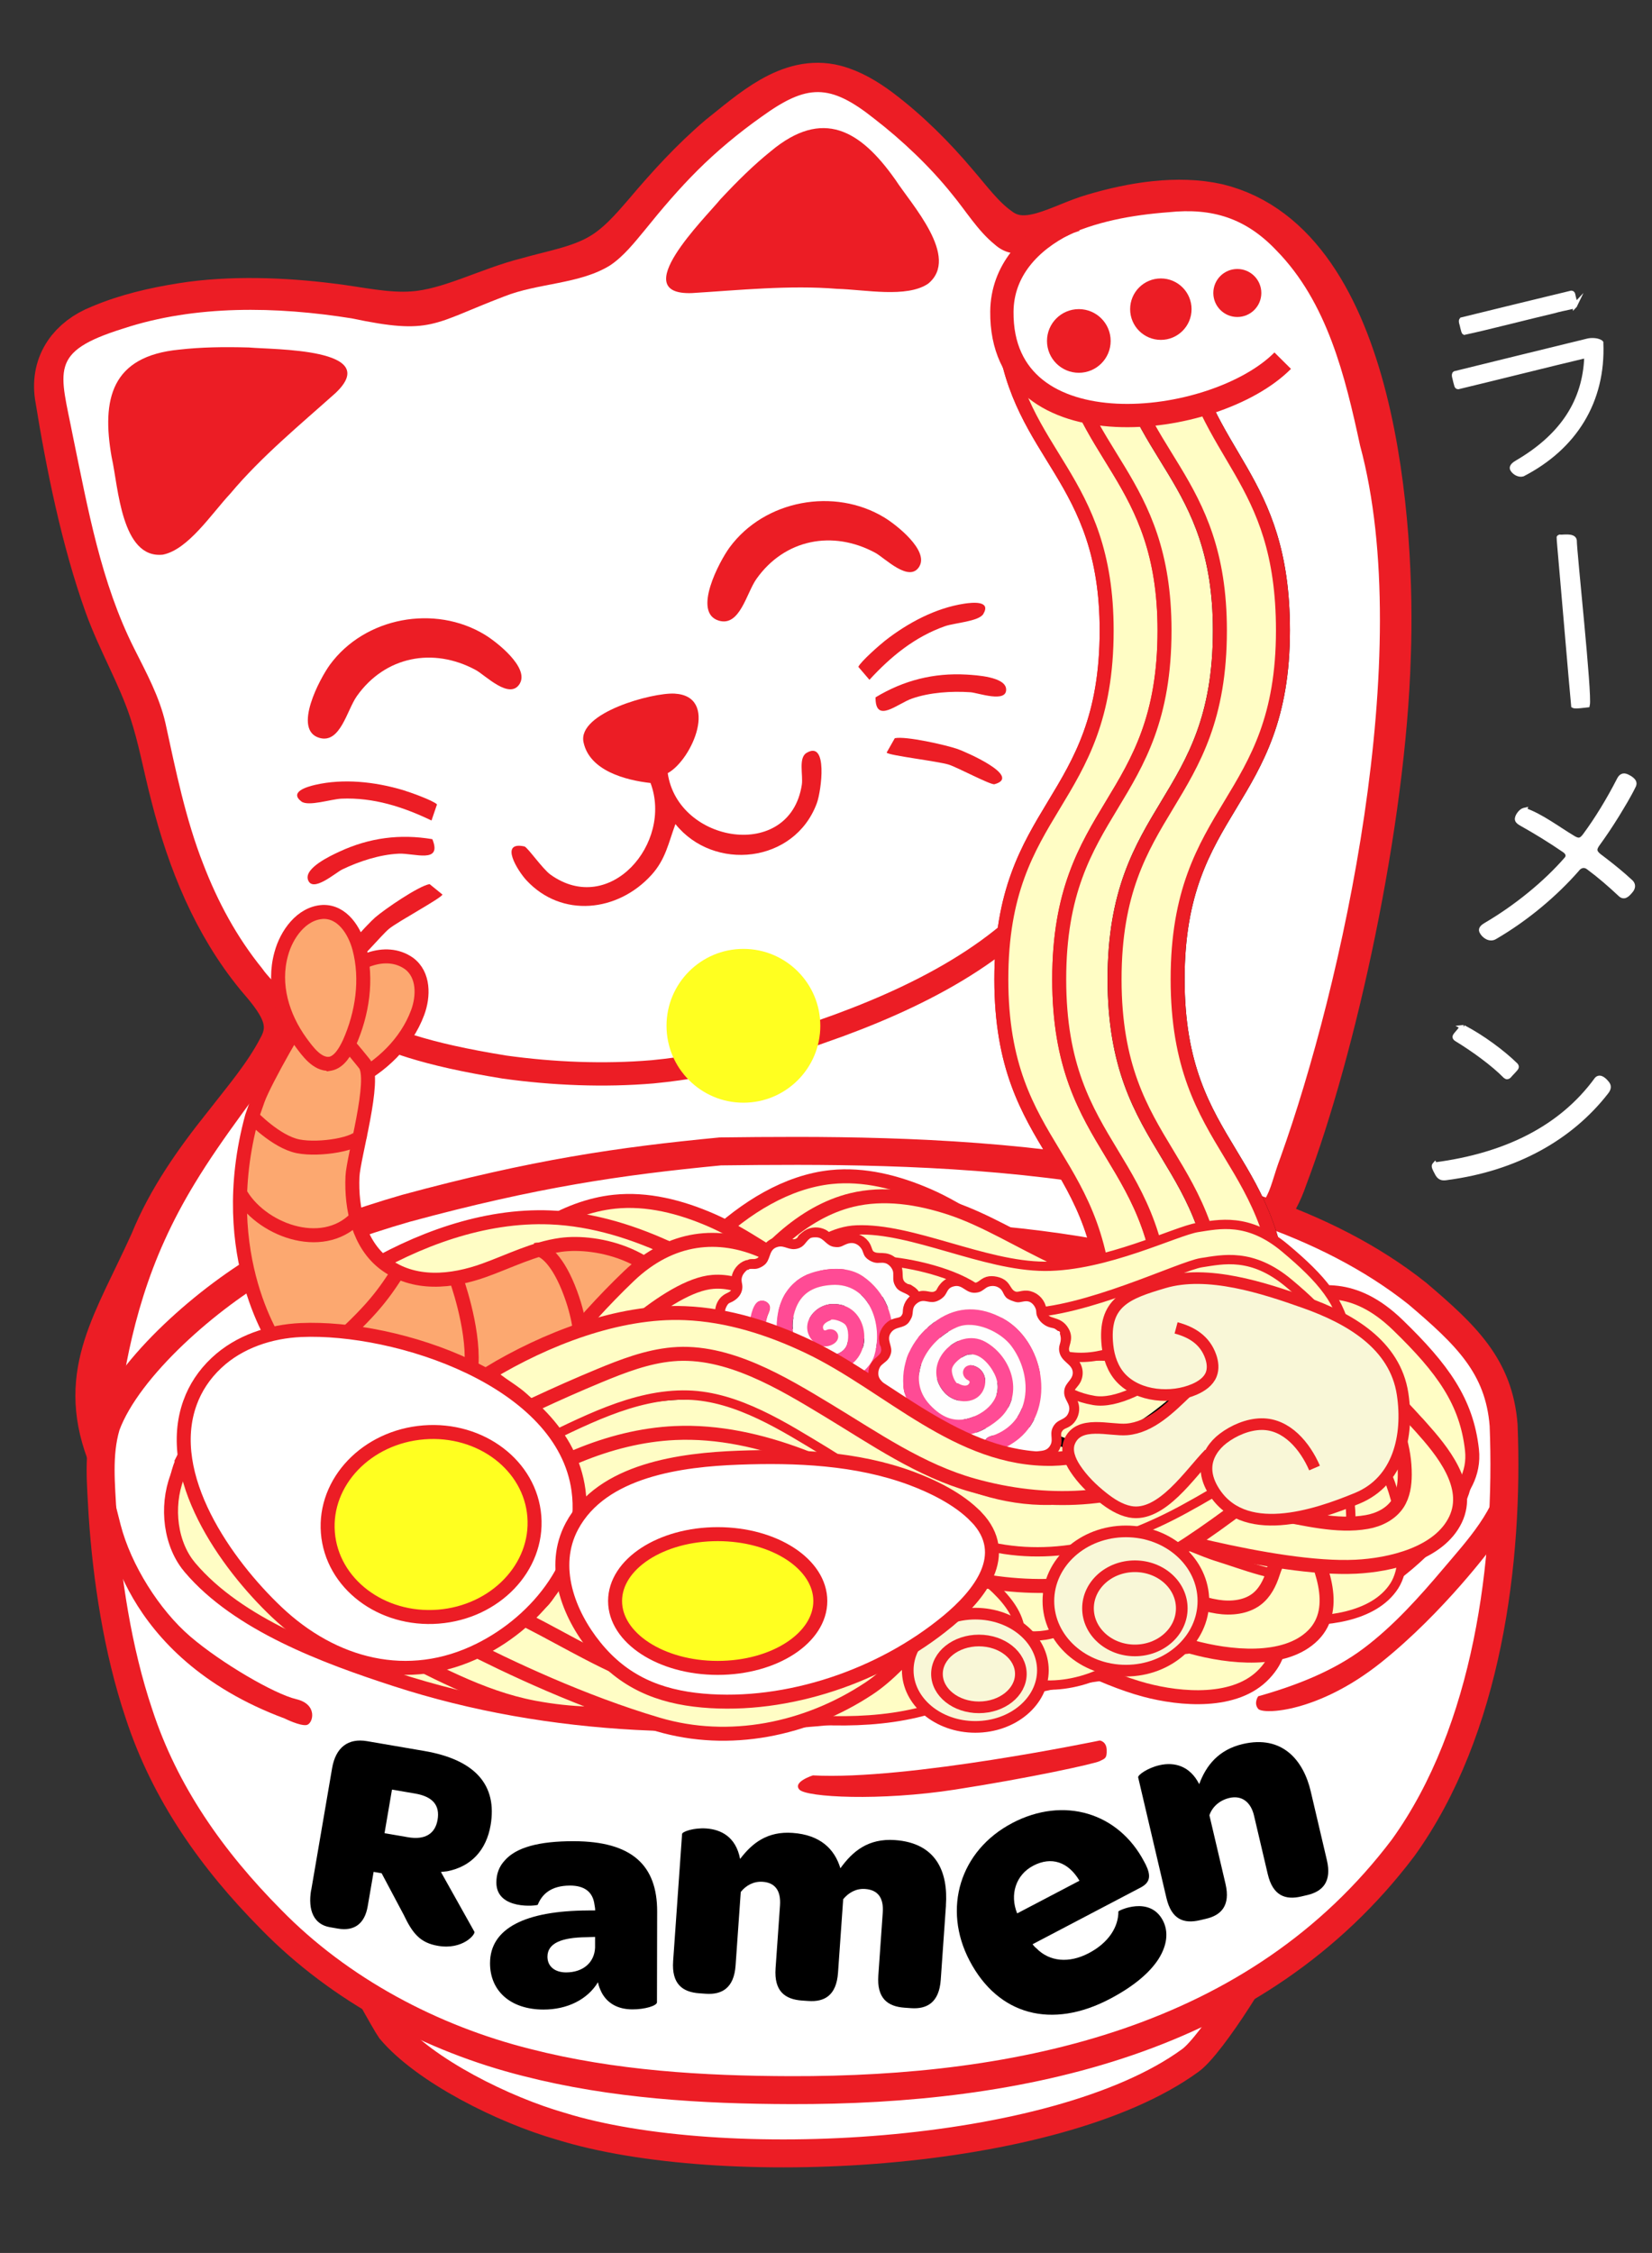 <?xml version="1.0" encoding="UTF-8"?>
<svg xmlns="http://www.w3.org/2000/svg" width="354.48" height="483.36" viewBox="0 0 354.48 483.36">
  <rect x="0" y="0" width="354.48" height="483.36" fill="#333333" stroke="none"/>
  <g id="kitty">
    <path id="body" d="M43.9,306.12c7.99-26.47-18.43,6.27-19.07,4.56-5.96-16.16,1.53-26.05,9.4-43.47,3.61-8.92,9.31-16.99,15.27-24.44,4.26-5.5,8.97-10.94,12.15-17.1,3.84-6.92-.6-12.26-5.05-17.44-8.91-10.86-14.28-24.03-17.8-37.9-1.62-6.16-2.7-12.46-4.71-18.49-2.58-7.79-6.8-14.91-9.59-22.63-4.91-13.7-8.16-29.64-10.56-44.53-.87-6.15,2.63-10.67,8.12-12.85,5.47-2.34,11.37-3.71,17.26-4.64,10.17-1.63,21.62-1.15,31.33.07,6.02.7,12.03,2.19,18.13,1.74,8.3-.6,16.54-5.25,24.89-7.32,5.38-1.55,11.16-2.46,16.02-5.3,4.05-2.34,7.17-5.94,10.2-9.46,4.82-5.7,9.91-11.3,15.68-16.2,6.75-5.34,14.44-12.58,23.17-10.33,3.14.82,6.1,2.6,8.74,4.55,6.01,4.5,11.45,9.92,16.29,15.66,2.95,3.4,5.73,7.26,9.4,9.89,6.98,5.36,14.93-.5,22.04-2.51,8.12-2.42,17.54-3.94,25.63-2.12,32.61,7.92,36.41,67.48,35.39,94.83-1.02,35.47-11.55,83.61-22.09,111.42-1.91,5.65-5.78,11.46-11.72,12.51-30.49,9.31-122.48,5.12-173.97,20.72-17.08,5.23-6.8,5.15-14.4,7.46-2.28.69-17.88,14.49-19.99,13.12l-10.17.23Z" fill="#ffe3af" stroke="#ec1d25" stroke-linecap="round" stroke-linejoin="round" stroke-width="13"/>
    <path id="body-2" data-name="body" d="M24.43,316c.19-3.69.39-5.25.58-7.76.75-9.54,3.07-26.21,10.3-42.1,1.93-4.28,4.08-8.29,6.47-12.23,3-4.96,6.51-9.98,9.98-14.74,3.66-5.05,7.15-9.68,10.19-14.77,1.02-1.76,2.15-3.85,1.95-5.89-.62-4.42-5.22-7.22-7.63-10.71-5.47-6.75-9.52-14.26-12.66-22.42-3.79-9.65-5.91-20.13-8.1-30.2-1.3-5.72-4.11-10.84-6.72-16.05-7.13-14.17-9.9-29.86-13.11-45.36-2.78-14.33-5.36-18.23,10.7-23.26,15.53-5.14,32.99-4.77,49.06-2.21,17.19,3.62,17.29,1.19,32.72-4.69,7.26-2.91,16.28-2.62,22.79-6.7,2.89-1.94,5.2-4.88,7.43-7.57,3.6-4.47,7.29-8.81,11.34-12.84,4.05-4.03,8.68-7.91,13.67-11.44,9.77-7.06,14.63-7.22,24.22.42,5.98,4.62,11.98,10.3,16.7,16.21,2.95,3.56,5.51,7.83,9.13,10.76,4.48,4.03,10,.95,14.45-1.43,7-3.48,15.06-4.9,22.88-5.49,9.42-.98,16.58,1.31,23.11,8.19,10.93,11.15,14.75,26.98,17.96,41.86,12.05,44.64-3.96,116.11-17.04,152.63-3.09,8.08-1.97,11.89-12.02,12.74-27.59,7.21-131.13,32.61-185.29,45.21-20.13,4.57-41.56,9.64-48.12,11.07-1.31.31-4.38,4.09-5.23,2.8l.32-4.03Z" fill="#fff"/>
    <g id="Layer_4" data-name="Layer 4">
      <path d="M74.06,218.89c9.96,4.52,16.73,7.19,34.16,10.04,10.5,1.46,21.38,1.9,31.83,1.02,14.92-1.45,26.46-5.06,39.98-9.96,19.98-7.36,39.69-18.02,49.49-34.74" fill="none" stroke="#ec1d25" stroke-miterlimit="10" stroke-width="5"/>
      <path d="M191.99,38.37c-7.36-10.37-15.41-15.27-26.61-5.91-3.68,2.97-7.03,6.26-10.82,10.32-3.36,4.11-20.15,20.58-6.11,20.1,10.07-.62,20.94-1.75,31.19-.91,5.94.16,14.93,2.01,19.52-1.11,6.92-5.67-3.64-17.03-7.05-22.33l-.12-.16Z" fill="#ec1d25"/>
      <path d="M23.96,98.1c-2.21-12.52-.04-21.69,14.49-23.09,4.7-.53,9.39-.61,14.95-.46,5.29.49,28.8.12,18.6,9.77-7.52,6.73-15.96,13.67-22.56,21.56-4.06,4.34-9.05,12.04-14.5,13.12-8.9.94-9.56-14.55-10.94-20.71l-.03-.2Z" fill="#ec1d25"/>
      <path d="M143.28,165.88c2.16,15.05,26.22,19.04,28.77,2.49.31-2.04-.77-5.75,1-6.83,4.65-2.84,3.19,8.15,2.23,10.76-4.76,12.94-22.11,14.77-30.35,4.5-1.51,4.07-2.08,7.52-5.12,10.89-7.24,8-19.28,9.32-26.85,1.17-1.83-1.97-5.94-8.46-.43-7.26.65.14,3.9,4.85,5.61,6.06,12.69,9.06,26.28-6.77,21.45-19.67-5.34-.6-13.09-2.62-14.38-8.75-1.33-6.32,14.81-10.69,19.53-10.43,9.61.54,3.86,14.12-1.46,17.07Z" fill="#ec1d25"/>
    </g>
    <circle cx="159.52" cy="220.08" r="16.5" fill="#ffff20"/>
    <path d="M111.57,146.61c-2.12,3.72-7.43-1.75-9.48-2.86-9.13-4.95-19.47-2.95-25.52,5.6-2.14,3.02-3.55,10.29-8.06,8.95-5.77-1.72.14-12.75,2.28-15.68,7.49-10.22,22.51-12.98,33.25-6.44,2.58,1.57,9.47,6.99,7.52,10.43Z" fill="#ec1d25"/>
    <path d="M197.31,121.47c-2.12,3.72-7.43-1.75-9.48-2.86-9.13-4.95-19.47-2.95-25.52,5.6-2.14,3.02-3.55,10.29-8.06,8.95-5.77-1.72.14-12.75,2.28-15.68,7.49-10.22,22.51-12.98,33.25-6.44,2.58,1.57,9.47,6.99,7.52,10.43Z" fill="#ec1d25"/>
    <path d="M93.78,172.58c-.84-.85-5.92-2.66-7.36-3.09-5.96-1.76-12.68-2.52-18.79-1.1-1.71.39-5.63,1.5-2.96,3.56,1.48,1.14,6.41-.51,8.6-.6,6.88-.3,13.26,1.76,19.33,4.69" fill="#fff"/>
    <path d="M92.77,180.03c-6.96-1.17-13.55-.3-19.95,2.68-1.93.9-7.56,3.53-6.74,6.02.96,2.92,5.92-1.51,7.35-2.2,3.64-1.75,8.1-3.21,12.16-3.39,3.3-.15,9.36,2.22,7.18-3.12" fill="#fff"/>
    <path d="M92.18,189.69c-2.35.39-9.64,5.39-11.67,7.15-1.25,1.08-10.8,10.63-4.57,9.95.82-.09,6.01-6.25,7.54-7.51,1.92-1.59,11.26-6.6,11.46-7.35" fill="#fff"/>
    <g>
      <path d="M92.59,176.04c-6.08-2.93-12.45-4.98-19.33-4.69-2.18.09-7.12,1.74-8.6.6-2.66-2.06,1.26-3.16,2.96-3.56,6.11-1.41,12.83-.66,18.79,1.1,1.44.43,6.52,2.23,7.36,3.09" fill="#ec1d25"/>
      <path d="M92.77,180.03c2.18,5.35-3.88,2.98-7.18,3.12-4.05.18-8.52,1.63-12.16,3.39-1.43.69-6.39,5.11-7.35,2.2-.82-2.5,4.81-5.13,6.74-6.02,6.4-2.98,12.99-3.85,19.95-2.68" fill="#ec1d25"/>
      <path d="M94.94,191.92c-.2.76-9.54,5.77-11.46,7.35-1.53,1.26-6.72,7.42-7.54,7.51-6.23.68,3.32-8.87,4.57-9.95,2.03-1.76,9.32-6.76,11.67-7.15" fill="#ec1d25"/>
    </g>
    <g>
      <path d="M186.56,145.85c4.56-4.97,9.73-9.23,16.23-11.51,2.06-.72,7.26-1.01,8.21-2.62,1.71-2.9-2.34-2.47-4.07-2.21-6.2.94-12.16,4.14-17.05,7.97-1.18.93-5.23,4.49-5.7,5.59" fill="#ec1d25"/>
      <path d="M187.87,149.62c-.05,5.77,4.7,1.33,7.83.25,3.83-1.33,8.52-1.63,12.55-1.35,1.59.11,7.83,2.39,7.64-.68-.16-2.63-6.36-2.98-8.49-3.11-7.05-.4-13.49,1.23-19.53,4.88" fill="#ec1d25"/>
      <path d="M190.25,161.47c.46.63,11,1.83,13.37,2.59,1.89.61,8.99,4.41,9.78,4.19,6.04-1.67-6.36-7.01-7.92-7.55-2.54-.88-11.16-2.83-13.48-2.32" fill="#ec1d25"/>
    </g>
  </g>
  <g id="Ramen_bowl" data-name="Ramen bowl">
    <g>
      <path d="M75.88,419.42c-.87,1.15,7.17,15.05,7.89,16.04,7.4,8.82,24.38,17.23,36.55,20.71,34.4,10.7,105.97,7.04,135.01-14.05,4.63-3.19,16.9-23.01,16.77-25.19.21-3.42-13.39,11.08-16.06,10.9-34.58.6-137.41,2.42-165.16,2.94-3.04.19-13.13-12.63-15-11.35h0Z" fill="#fff" stroke="#ec1d25" stroke-miterlimit="10" stroke-width="6"/>
      <path d="M22.76,305.95c-1.8,6.11-1.07,12.64-.74,19.06.88,13.43,3.2,29.04,7.79,42.65,5.56,17.09,15.77,31.46,28.36,44.16,14.76,15.12,34.5,25.57,54.91,30.69,18.42,4.72,37.66,5.87,56.61,5.92,49.22.13,99.98-10.43,131.38-51.98,18.18-25.25,22.73-61.61,21.57-90.69-.99-12.66-8.09-19.36-18.5-28.22-39.26-31.24-108.46-31.01-149.59-30.51-21.6,2.08-39.81,4.72-67.42,12.2-10.26,2.96-20.1,6.47-29.33,11.67-12.81,7.16-30.38,22.36-35.01,34.95l-.03.1Z" fill="#fff" stroke="#ec1d25" stroke-miterlimit="10" stroke-width="6"/>
      <g>
        <path d="M22.84,327.13s2.49,28.27,38.25,41.57c0,0,3.33,1.66,4.71,1.39s2.49-4.43-2.22-5.54-16.07-7.73-22.73-13.43-12.75-15.4-14.97-23.99-3.17-13.77-3.98-13.03.93,13.03.93,13.03Z" fill="#ec1d25"/>
        <path d="M235.96,373.42s-41.29,8.59-61.53,7.48c0,0-4.41,1.39-2.9,3.05s17.31,2.49,33.38,0,29.93-5.54,31.04-6.1,1.59-.55,1.52-2.43-1.52-2.01-1.52-2.01Z" fill="#ec1d25"/>
        <path d="M269.98,363.93s-1.04,1.46,0,2.7,12.89.83,26.4-9.98,23.9-24.94,23.9-24.94c0,0,1.85-16,1.85-16.01-.93,8.03-7.38,14.86-12.38,20.78-5.13,6.07-10.67,12.29-17.14,17.16s-14.54,8.01-22.63,10.29Z" fill="#ec1d25"/>
      </g>
      <path d="M41.07,312.81c.66-1.33,1.49-2.68,2.52-4.07,18.83-25.48,61.82-34.54,93.66-39.72,42.55-6.93,88.71-5.76,129.43,7.77,27.77,9.23,66.63,30.19,34.54,57.46-17.12,14.55-40.54,19.79-63.35,23.13-27.62,4.04-55.9,7.02-83.93,6.73-28.08-.3-55.47-4.83-81.27-14.68-17.1-6.53-40.49-18.67-31.59-36.61Z" fill="none" stroke="#ec1d25" stroke-miterlimit="10" stroke-width="6"/>
      <g>
        <g>
          <path d="M237.46,284.95c0,37.18-22.31,37.43-22.59,74.14h13.42c-3.18-35.57,22.7-37.32,22.7-74.16,0-37.42-22.6-37.42-22.6-74.84,0-37.42,22.6-37.42,22.6-74.84,0-33.39-16.91-36.76-21.51-63.67h-14.15c3.36,26.46,22.13,30.54,22.13,63.68,0,37.42-22.6,37.42-22.6,74.84s22.6,37.42,22.6,74.84Z" fill="#fffdc5" stroke="#ec1d25" stroke-miterlimit="10" stroke-width="3"/>
          <path d="M237.46,284.95c0,37.18-22.31,37.43-22.59,74.14h13.42c-3.18-35.57,22.7-37.32,22.7-74.16,0-37.42-22.6-37.42-22.6-74.84,0-37.42,22.6-37.42,22.6-74.84,0-33.39-16.91-36.76-21.51-63.67h-14.15c3.36,26.46,22.13,30.54,22.13,63.68,0,37.42-22.6,37.42-22.6,74.84s22.6,37.42,22.6,74.84Z" fill="#fffdc5" stroke="#ec1d25" stroke-miterlimit="10" stroke-width="3"/>
        </g>
        <g>
          <path d="M249.88,284.95c0,37.18-22.31,37.43-22.59,74.14h13.42c-3.18-35.57,22.7-37.32,22.7-74.16,0-37.42-22.6-37.42-22.6-74.84,0-37.42,22.6-37.42,22.6-74.84,0-33.39-16.91-36.76-21.51-63.67h-14.15c3.36,26.46,22.13,30.54,22.13,63.68,0,37.42-22.6,37.42-22.6,74.84s22.6,37.42,22.6,74.84Z" fill="#fffdc5" stroke="#ec1d25" stroke-miterlimit="10" stroke-width="3"/>
          <path d="M249.88,284.95c0,37.18-22.31,37.43-22.59,74.14h13.42c-3.18-35.57,22.7-37.32,22.7-74.16,0-37.42-22.6-37.42-22.6-74.84,0-37.42,22.6-37.42,22.6-74.84,0-33.39-16.91-36.76-21.51-63.67h-14.15c3.36,26.46,22.13,30.54,22.13,63.68,0,37.42-22.6,37.42-22.6,74.84s22.6,37.42,22.6,74.84Z" fill="#fffdc5" stroke="#ec1d25" stroke-miterlimit="10" stroke-width="3"/>
        </g>
        <g>
          <path d="M261.76,284.95c0,37.18-22.31,37.43-22.59,74.14h13.42c-3.18-35.57,22.7-37.32,22.7-74.16,0-37.42-22.6-37.42-22.6-74.84,0-37.42,22.6-37.42,22.6-74.84,0-33.39-16.91-36.76-21.51-63.67h-14.15c3.36,26.46,22.13,30.54,22.13,63.68,0,37.42-22.6,37.42-22.6,74.84s22.6,37.42,22.6,74.84Z" fill="#fffdc5"/>
          <path d="M261.76,284.95c0,37.18-22.31,37.43-22.59,74.14h13.42c-3.18-35.57,22.7-37.32,22.7-74.16,0-37.42-22.6-37.42-22.6-74.84,0-37.42,22.6-37.42,22.6-74.84,0-33.39-16.91-36.76-21.51-63.67h-14.15c3.36,26.46,22.13,30.54,22.13,63.68,0,37.42-22.6,37.42-22.6,74.84s22.6,37.42,22.6,74.84Z" fill="none" stroke="#000" stroke-miterlimit="10" stroke-width="3"/>
        </g>
        <g>
          <path d="M261.76,284.95c0,37.18-22.31,37.43-22.59,74.14h13.42c-3.18-35.57,22.7-37.32,22.7-74.16,0-37.42-22.6-37.42-22.6-74.84,0-37.42,22.6-37.42,22.6-74.84,0-33.39-16.91-36.76-21.51-63.67h-14.15c3.36,26.46,22.13,30.54,22.13,63.68,0,37.42-22.6,37.42-22.6,74.84s22.6,37.42,22.6,74.84Z" fill="#fffdc5"/>
          <path d="M261.76,284.95c0,37.18-22.31,37.43-22.59,74.14h13.42c-3.18-35.57,22.7-37.32,22.7-74.16,0-37.42-22.6-37.42-22.6-74.84,0-37.42,22.6-37.42,22.6-74.84,0-33.39-16.91-36.76-21.51-63.67h-14.15c3.36,26.46,22.13,30.54,22.13,63.68,0,37.42-22.6,37.42-22.6,74.84s22.6,37.42,22.6,74.84Z" fill="none" stroke="#ec1d25" stroke-miterlimit="10" stroke-width="3"/>
        </g>
      </g>
      <path d="M228.5,48.03c-7.46,3.73-13.43,9.98-13.52,18.8-.31,30.61,45.66,25.26,60.26,10.55" fill="#fff" stroke="#ec1d25" stroke-miterlimit="10" stroke-width="5"/>
      <path d="M40.18,335.57c-4.05-5.44-4.5-13.75-1.7-19.82,4.26-9.23,14.96-16.56,22.86-22.43,10.16-7.55,22.28-11.91,34.41-15.23,27.09-7.4,55.44-9.59,83.42-7.56,14.16,1.03,28.23,3.12,42.1,6.14,12.77,2.78,26.38,5.63,38.04,11.58,12.45,6.35,27.14,19.42,22.83,35.05-2.63,9.54-12.59,17.54-20.38,23.08-16.8,11.93-36.77,14.95-56.63,18.47-22.6,4-45.64,6.04-68.59,4.8-17.54-.95-35.02-3.91-51.73-9.35-14.88-4.84-33.67-11.74-44.05-24-.2-.23-.39-.48-.57-.72Z" fill="#fffdc5" stroke="#ec1d25" stroke-miterlimit="10" stroke-width="3"/>
      <path d="M152.23,272.59c-1.7-1.82-1.6-4.66.2-6.38,7.55-7.18,16.46-12.69,25.92-13.68,6.99-.73,14.12,1.05,20.89,4.01,13.95,6.11,27.07,20.37,42.2,17.57,11.56-2.14,17.17-3.99,20.45-8.07,1.23-1.53,3.75-1.15,4.94-.51,2.43,1.32,7.97.29,6.2,2.42-4.49,5.39-4.88-.12-9.77,4.61-9.6,9.27-21.8,11.64-33.86,9.23-8.94-1.79-17.15-7.42-25.4-12.22s-17.8-10.42-26.52-7.96c-4.05,1.14-7.72,3.76-11.27,6.47-3.18,2.42-6.32,4.94-9.41,7.54-.31.26-.65.53-1.02.47-.31-.05-.57-.33-.82-.59l-2.72-2.91Z" fill="#fffdc5" stroke="#ec1d25" stroke-miterlimit="10" stroke-width="3"/>
      <path d="M102.75,274.7c8.17-8.71,18.27-15.75,29.1-16.88,6.99-.73,14.12,1.05,20.89,4.01,13.95,6.11,27.07,20.37,42.2,17.57,11.56-2.14,18.23-6.68,21.5-10.75,3.28-4.08,6.75,2.6,6.75,2.6-5.22,6.45-.66,1.02-6.44,6.6-9.6,9.27-21.8,11.64-33.86,9.23-8.94-1.79-17.15-7.42-25.4-12.22-8.05-4.68-17.8-10.42-26.52-7.96-4.05,1.14-7.72,3.76-11.27,6.47-3.18,2.42-6.32,4.94-9.41,7.54-.31.26-.65.53-1.02.47-.31-.05-.57-.33-.82-.59-1.9-2.03-3.8-4.06-5.7-6.08Z" fill="#fffdc5" stroke="#ec1d25" stroke-miterlimit="10" stroke-width="3"/>
      <path d="M156.44,279.36c6.8-10.46,15.77-19.35,26.35-21.91,6.83-1.65,14.18-.59,21.35,1.8,14.78,4.93,29.96,18.8,44.57,13.91,11.16-3.74,8.47-2.98,11.11-7.81.99-1.81,5.75-.36,7.03.19,2.71,1.17,6.3-.07,4.85,2.5-3.66,6.44,2.61-5.01-1.55.75-8.14,11.25-19.89,15.32-32.23,14.18-9.15-.85-18.15-5.96-27.07-10.15s-19.25-9.13-27.54-5.39c-3.85,1.74-7.1,5.03-10.22,8.41-2.79,3.02-5.53,6.14-8.21,9.35-.27.32-.56.66-.94.63-.31-.02-.62-.28-.9-.54-2.19-1.97-4.39-3.94-6.58-5.91Z" fill="#fffdc5" stroke="#ec1d25" stroke-miterlimit="10" stroke-width="3"/>
      <path d="M77.27,273.31c12.12-7.32,26.48-12.7,40.81-12.12,9.26.37,18.27,3.26,26.63,7.25,17.23,8.24,32.01,24.4,52.25,24.01,15.46-.3,39.31-14.13,44.26-17.64,4.95-3.52,9.03,4.08,9.03,4.08-7.89,5.56-16.06,10.84-24.54,15.45-14.08,7.66-30.4,8.09-45.76,3.8-11.38-3.18-21.18-10.04-31.17-16.08s-21.54-13.1-33.34-12.04c-5.49.49-10.71,2.51-15.8,4.62-4.56,1.89-9.07,3.89-13.54,5.98-.45.21-.94.42-1.41.3-.39-.1-.7-.41-.97-.71-2.15-2.3-4.29-4.61-6.44-6.91Z" fill="#fffdc5" stroke="#ec1d25" stroke-miterlimit="10" stroke-width="3"/>
      <path d="M160.85,304.73c.92.05,4.95-7.37,5.67-8.43,1.84-2.74,3.56-5.52,5.77-7.88,4.14-4.42,9.44-8.26,15.15-8.59,14.58-.85,33.39,10.71,49.38,10.62,15.99-.09,34.65-11.18,40.23-12.22,5.58-1.03,13.27-3.29,22.9,6.05,9.63,9.34,14.75,16.41,15.9,26.78,1.15,10.37-10.82,15.99-10.82,15.99l-1.02-2.32s3.96-4.5.04-11.49c-3.92-6.99-8.63-16.05-18.44-17.29-6.89-.87-12.71.46-19.12,3.49-8.61,4.06-16.07,9.58-25.65,7.52-5.25-1.13-10.15-3.69-15.09-6-17.56-8.23-42.25-13.29-55.59,7.66-3.11-1.3-6.22-2.6-9.33-3.9Z" fill="#fffdc5" stroke="#ec1d25" stroke-miterlimit="10" stroke-width="3"/>
      <path d="M298.67,301.83c.16.18.32.35.47.53,4.38,4.9,10.78,12.53,7.35,19.74-3.51,7.39-14.12,9.77-21.38,10.13-17.63.88-48.92-8.68-48.92-8.68l-8.44-1.69,14.41-7.97s21.35,6.17,25.57,6.89c6.31,1.08,13.28,2.99,19.71,1.86,2.61-.45,5.19-1.73,6.64-3.94,1.18-1.81,1.5-4.06,1.51-6.22.05-11.32-7.32-21.27-15.28-29.32,6.2,6.1,12.53,12.2,18.35,18.67Z" fill="#fffdc5" stroke="#000" stroke-miterlimit="10" stroke-width="2"/>
      <g>
        <path d="M69.66,232.5c-2.14-1.57-2.08-5.03-2.04-7.55.15-5.3,1.49-10.31,4.69-14.16,3.44-4.39,10.39-7.63,15.43-4.1,3.26,2.4,3.18,7.06,1.87,10.57-2.43,6.54-7.88,11.66-13.94,14.65-1.78.84-4.16,1.71-5.89.66l-.11-.07Z" fill="#fca870" stroke="#ec1d25" stroke-miterlimit="10" stroke-width="3"/>
        <path d="M59.9,289.21s-14.06-19.4-5.83-49.65c0,0,.53-1.55,1.29-3.67,1.48-4.09,9.54-18.14,10.73-19.2,1.77-1.57,11.81,11.16,12.17,11.61,2.52,3.2-2.44,19.91-2.63,24.13-.3,6.89,1.37,14.49,6.86,18.67,6.29,4.79,14.44,3.95,21.48,1.41,5.41-1.95,10.64-4.64,16.34-5.43,7.87-1.09,22.28,2.14,26.65,14.64-11.51,6.91-27.75,8.15-39.99,13.8l-47.08-6.32Z" fill="#fca870" stroke="#ec1d25" stroke-miterlimit="10" stroke-width="3"/>
        <path d="M54.07,239.56s5.15,5.42,9.87,6.37,13.15-.58,13.33-2.44" fill="none" stroke="#ec1d25" stroke-miterlimit="10" stroke-width="3"/>
        <path d="M51.39,255.73c4.29,7.97,17.62,13.17,24.98,5.6" fill="none" stroke="#ec1d25" stroke-miterlimit="10" stroke-width="3"/>
        <path d="M114.99,268.14c1.24-.37,4.26,1.47,6.95,8.11,2.69,6.64,2.63,11.15,2.63,11.15" fill="none" stroke="#ec1d25" stroke-miterlimit="10" stroke-width="3"/>
        <path d="M97.82,274.18s3.82,10.38,3.36,18.59" fill="none" stroke="#ec1d25" stroke-miterlimit="10" stroke-width="3"/>
        <path d="M85.25,273.11c-3.41,5.22-5.87,8.75-17.33,18.69" fill="none" stroke="#ec1d25" stroke-miterlimit="10" stroke-width="3"/>
        <path d="M70.67,228.24c-2.63.17-4.65-2.65-6.11-4.63-4-5.53-6.04-12.34-4.22-18.94,1.12-4.19,4.34-8.77,8.95-9.02,4.21-.13,6.82,4.08,7.8,7.76,1.79,6.74.65,14.1-2.14,20.36-.87,1.83-2.12,4.1-4.15,4.46l-.12.02Z" fill="#fca870" stroke="#ec1d25" stroke-miterlimit="10" stroke-width="3"/>
      </g>
      <path d="M269.43,340.26c.11.24,1.1-.24,1.21,0,2.89,6.6,6.66,12.43.66,18.84-6.15,6.57-17.98,5.51-25.65,3.46-18.63-4.98-47.91-25.47-47.91-25.47l-8.2-4.6,17.67-3.53s20.1,13.61,24.25,15.77c6.2,3.24,12.79,7.57,19.86,8.55,2.86.4,5.98-.07,8.23-1.91,1.84-1.5,2.93-3.75,3.67-6.01,3.88-11.84,7.04,1.75,1.49-9.34,4.38,8.47.85-4.49,4.72,4.23Z" fill="#fffdc5" stroke="#ec1d25" stroke-miterlimit="10" stroke-width="3"/>
      <path d="M294.04,319.15c.13.2,1.42-6.87,1.56-6.68,3.7,5.43,7.9,21.09,3.57,27.79-4.44,6.87-15.27,7.84-22.52,7.26-17.6-1.42-47.37-14.98-47.37-14.98l-8.14-2.78,15.32-6.03s20.36,8.9,24.46,10.16c6.12,1.89,12.77,4.69,19.3,4.42,2.64-.11,3.18-4.08,4.9-6.09,1.41-1.64,4.2-.78,4.5-2.92,1.52-11.21-4.49-22.04-11.33-31.06,5.35,6.86,10.83,13.73,15.76,20.9Z" fill="#fffdc5" stroke="#ec1d25" stroke-miterlimit="10" stroke-width="2"/>
      <path d="M279.13,334.2c.11.23.84-5.65.95-5.42,3.14,6.37,7.59,16.14,1.68,22.06-6.06,6.07-18.14,4.7-26.01,2.52-19.11-5.3-49.54-25.69-49.54-25.69l-8.48-4.62,17.89-2.83s20.88,13.56,25.16,15.75c6.41,3.27,13.25,7.59,20.48,8.74,2.93.46,6.08.11,8.32-1.57,1.83-1.37,2.87-3.48,3.56-5.61,3.6-11.16,8.83.06,2.85-10.67,4.71,8.2-1.05-1.08,3.15,7.34Z" fill="#fffdc5" stroke="#ec1d25" stroke-miterlimit="10" stroke-width="3"/>
      <path d="M125.8,330.16c.12.22.23.45.35.67,3.2,6.22,7.74,15.75,1.92,21.42-5.97,5.82-18,4.35-25.87,2.15-19.09-5.36-49.62-25.49-49.62-25.49l-6.54-4.86,15.82-2.26s20.94,13.4,25.23,15.57c6.42,3.25,13.28,7.52,20.49,8.71,2.92.48,6.06.18,8.27-1.43,1.81-1.31,2.82-3.34,3.48-5.41,3.45-10.78-1.43-22.88-7.51-33.35,4.78,8.01,9.71,16.05,13.98,24.28Z" fill="#fffdc5" stroke="#ec1d25" stroke-miterlimit="10" stroke-width="2"/>
      <path d="M206.3,335.12c.21.14.41.29.62.44,5.71,4.04,14.14,10.4,11.59,18.12-2.61,7.91-14.01,11.97-21.96,13.84-25.78,6.04-60.77-6.19-60.77-6.19l2.11-6.13,7.83,1.99s24.76,2.23,29.57,2.18c7.19-.08,11.57-7.93,18.52-10.19,2.81-.92,5.2-5.26,6.42-7.7,1-2,4.89,6.83,4.52,4.69-1.91-11.16-11.82-19.64-22.05-26.13,7.94,4.9,16.02,9.77,23.6,15.09Z" fill="#fffdc5" stroke="#ec1d25" stroke-miterlimit="10" stroke-width="2"/>
      <path d="M304.51,305.73c.16.18.32.35.47.53,4.38,4.9,10.78,12.53,7.35,19.74-3.51,7.39-14.12,9.77-21.38,10.13-17.63.88-48.92-8.68-48.92-8.68l-8.44-1.69,14.41-7.97s21.35,6.17,25.57,6.89c6.31,1.08,13.28,2.99,19.71,1.86,2.61-.45,5.19-1.73,6.64-3.94,1.18-1.81,1.5-4.06,1.51-6.22.05-11.32-7.32-21.27-15.28-29.32,6.2,6.1,12.53,12.2,18.35,18.67Z" fill="#fffdc5" stroke="#ec1d25" stroke-miterlimit="10" stroke-width="3"/>
      <path d="M162.26,284.56c1.92-1.73,2.97-7.24,4.53-9.24,1.49-1.92,2.87-3.86,4.66-5.5,3.36-3.08,7.66-5.75,12.32-5.94,11.91-.5,27.35,7.75,40.42,7.8,13.07.04,28.24-7.64,32.79-8.33s10.82-2.23,18.75,4.41c7.93,6.64,12.16,11.64,13.16,18.94,1,7.3-.69,11.95-.69,11.95l-8.89-2.41s3.2-3.14-.04-8.08c-3.25-4.94-7.15-11.34-15.18-12.28-5.63-.66-10.38.24-15.6,2.33-7.01,2.8-13.07,6.63-20.91,5.12-4.3-.83-8.32-2.66-12.37-4.32-14.4-5.91-34.61-9.63-45.37,5.02-2.52-.92-5.09,1.47-7.6.55Z" fill="#fffdc5" stroke="#ec1d25" stroke-miterlimit="10" stroke-width="2"/>
      <path d="M163.03,288.76c.75.04,4-5.15,4.58-5.89,1.49-1.92,2.87-3.86,4.66-5.5,3.36-3.08,7.66-5.75,12.32-5.94,11.91-.5,21.95,10.22,35.02,10.26,13.07.04,33.64-10.1,38.19-10.79s10.82-2.23,18.75,4.41c7.93,6.64,12.16,11.64,13.16,18.94,1,7.3-.69,11.95-.69,11.95l-8.89-2.41s3.2-3.14-.04-8.08-7.15-11.34-15.18-12.28c-5.63-.66-10.38.24-15.6,2.33-7.01,2.8-13.07,6.63-20.91,5.12-4.3-.83-8.32-2.66-12.37-4.32-14.4-5.91-34.61-9.63-45.37,5.02-2.55-.93-5.1-1.87-7.65-2.8Z" fill="#fffdc5" stroke="#ec1d25" stroke-miterlimit="10" stroke-width="2"/>
      <path d="M237.24,332.11c.15.2.31.4.46.6,4.25,5.55,10.4,14.14,5.67,20.75s-17.74,10.24-25.08,6.67c-24.49-11.9-53.95-18.77-53.33-16.35l-9.17-3.01,17.05-5.63s22.97,9.5,27.58,10.88c6.89,2.06,14.39,5.06,21.7,4.97,2.96-.04,5.99-.89,7.89-2.86,1.55-1.61,2.19-3.79,2.47-5.93,1.5-11.22-5.44-22.27-13.27-31.51,6.12,7.04,12.38,14.09,18.04,21.43Z" fill="#fffdc5" stroke="#ec1d25" stroke-miterlimit="10" stroke-width="2"/>
      <path d="M224.96,300.85c-7.79,8.2-16.94,14.36-25.92,14.11-5.8-.16-11.38-3.03-16.52-7.12-10.59-8.43-19.45-25.44-32.16-24.5-9.71.72-25.03,16.23-28.23,20.15-3.2,3.91-5.56-4.16-5.56-4.16,5.09-6.19,10.36-12.09,15.8-17.27,9.03-8.61,19.29-9.5,28.81-5.28,7.06,3.13,13.03,10.26,19.14,16.5s13.17,13.55,20.61,12.1c3.45-.67,6.78-2.98,10.03-5.39,2.91-2.16,5.79-4.42,8.65-6.79.28-.24.6-.48.89-.36.25.1.43.43.59.74,1.29,2.42,2.57,4.85,3.86,7.27Z" fill="#fffdc5" stroke="#000" stroke-miterlimit="10" stroke-width="2"/>
      <path d="M227.58,292.53c-7.79,8.2-16.94,14.36-25.92,14.11-5.8-.16-11.38-3.03-16.52-7.12-10.59-8.43-19.45-25.44-32.16-24.5-9.71.72-25.03,16.23-28.23,20.15-3.2,3.91-5.56-4.16-5.56-4.16,5.09-6.19,10.36-12.09,15.8-17.27,9.03-8.61,19.29-9.5,28.81-5.28,7.06,3.13,13.03,10.26,19.14,16.5s13.17,13.55,20.61,12.1c3.45-.67,6.78-2.98,10.03-5.39,2.91-2.16,5.79-4.42,8.65-6.79.28-.24.6-.48.89-.36.25.1.43.43.59.74,1.29,2.42,2.57,4.85,3.86,7.27Z" fill="#fffdc5" stroke="#ec1d25" stroke-miterlimit="10" stroke-width="3"/>
      <path d="M157.95,301.85c7.79-8.2,16.94-14.36,25.92-14.11,5.8.16,11.38,3.03,16.52,7.12,10.59,8.43,19.45,25.44,32.16,24.5,9.71-.72,25.03-16.23,28.23-20.15,3.2-3.91,5.56,4.16,5.56,4.16-5.09,6.19-10.36,12.09-15.8,17.27-9.03,8.61-19.29,9.5-28.81,5.28-7.06-3.13-13.03-10.26-19.14-16.5s-13.17-13.55-20.61-12.1c-3.45.67-6.78,2.98-10.03,5.39-2.91,2.16-5.79,4.42-8.65,6.79-.28.24-.6.48-.89.36-.25-.1-.43-.43-.59-.74-1.29-2.42-2.57-4.85-3.86-7.27Z" fill="#fffdc5" stroke="#000" stroke-miterlimit="10" stroke-width="2"/>
      <path d="M162.26,284.56c7.79-8.2,16.94-14.36,25.92-14.11,5.8.16,15.36,2.16,20.85,5.76,13.21,8.66,11.69,21.85,25.68,24.25,9.6,1.64,27.18-14.63,30.38-18.54,3.2-3.91,5.56,4.16,5.56,4.16-5.09,6.19-10.36,12.09-15.8,17.27-9.03,8.61-19.29,9.5-28.81,5.28-7.06-3.13-13.03-10.26-19.14-16.5-5.96-6.09-13.17-13.55-20.61-12.1-3.45.67-6.78,2.98-10.03,5.39-2.91,2.16-5.79,4.42-8.65,6.79-.28.24-.6.48-.89.36-.25-.1-.43-.43-.59-.74-1.29-2.42-2.57-4.85-3.86-7.27Z" fill="#fffdc5" stroke="#ec1d25" stroke-miterlimit="10" stroke-width="2"/>
      <path d="M159.64,292.88c7.79-8.2,16.94-14.36,25.92-14.11,5.8.16,11.38,3.03,16.52,7.12,10.59,8.43,19.45,25.44,32.16,24.5,9.71-.72,25.03-16.23,28.23-20.15s5.56,4.16,5.56,4.16c-5.09,6.19-10.36,12.09-15.8,17.27-9.03,8.61-19.29,9.5-28.81,5.28-7.06-3.13-13.03-10.26-19.14-16.5-5.96-6.09-13.17-13.55-20.61-12.1-3.45.67-6.78,2.98-10.03,5.39-2.91,2.16-5.79,4.42-8.65,6.79-.28.24-.6.48-.89.36-.25-.1-.43-.43-.59-.74-1.29-2.42-2.57-4.85-3.86-7.27Z" fill="#fffdc5" stroke="#000" stroke-miterlimit="10" stroke-width="2"/>
      <g id="CmFkaw">
        <g>
          <path d="M194.09,276.24c.45.28.81.25.91.3s.59.38.75.5c.93.69,1.4,2.15,1.23,3.28-.22,1.42-1.44,2-.57,3.68.26.5.73.76,1.06,1.2.86,1.14.97,2.69.25,3.95-.64,1.11-1.84,1.26-2.12,2.73-.16.83.19,1.08.37,1.77.44,1.62-.02,3.21-1.47,4.12-.92.57-1.89.4-2.64,1.27-.92,1.07-.38,1.94-.85,3.09-.38.93-1.72,2.02-2.75,2.12-.91.09-1.72-.28-2.61-.04-1.53.41-1.4,1.58-2.32,2.5-1.03,1.05-2.65,1.31-3.99.72-.47-.21-.94-.69-1.4-.81-2.36-.63-2.85,1.94-5.66,1.44-2.13-.38-2.05-2.2-3.47-2.83-.55-.24-1.29-.29-1.88-.19-.07.01-.08.15-.14.16-1.72.41-3.45-.21-4.22-1.87-.38-.83-.29-2.23-1.01-2.83-.86-.72-2.01-.54-2.99-1.07-1.03-.56-1.79-1.74-1.82-2.92s.66-1.67.19-3c-.41-1.15-1.44-1.24-2.12-2.05-.78-.93-1.02-2.27-.64-3.41.45-1.35,1.78-1.74,1.42-3.46-.14-.65-.51-.92-.78-1.45-.69-1.35-.44-3.15.68-4.21.84-.79,1.86-.7,2.4-1.93.49-1.14-.07-1.7.05-2.73.16-1.3,1.14-2.51,2.37-2.92.22-.08.38,0,.55-.04.07-.01.07-.16.14-.17.37-.06.82.04,1.29-.08,1.88-.47,1.48-1.91,2.27-3.13.5-.78,1.45-1.42,2.37-1.58,1.77-.29,3.25,1.4,4.87-.12.26-.25.24-.43.38-.59.05-.06.86-.69.98-.77,1.07-.68,2.45-.7,3.57-.13.9.46,1.11,1.42,2.31,1.63,1.56.27,1.97-.69,3.24-.79,1.45-.11,2.83.48,3.53,1.79.34.64.41,1.47,1.02,1.92,1.55,1.12,3.2-.22,4.96,1.58,1.81,1.86-.17,3.84,2.28,5.39ZM184.85,267.92c-.61-.95-1.64-1.44-2.76-1.14-1.29.35-1.51,1.03-3.19.73-1.57-.28-2.11-1.82-3.43-2.01-.45-.06-1.29-.07-1.67.21-.99.73-1.15,1.77-2.64,2.18-1.8.49-2.72-.7-4.13-.4-2.02.45-1.58,2.29-2.65,3.57-.47.56-1.41,1.07-2.13,1.17-.43.06-1.02-.05-1.41.04-.14.03-.12.13-.22.17-.06.03-.19-.03-.26.02-.32.19-.83.81-.99,1.16-.53,1.14.01,1.65-.07,2.71-.1,1.32-.95,2.29-2.05,2.9-.67.37-.87.21-1.32,1.03-1.15,2.1.94,2.83.86,4.91s-2.35,2.9-1.4,5.01c.6,1.34,2.22,1.25,2.76,3.28.34,1.26-.28,1.98-.21,3.1.03.58.42,1.27.86,1.64,1.08.9,2.54.32,3.8,1.76,1.1,1.25.43,2.96,1.9,3.88,1.45.9,3.2-.63,5.17.54,1.38.82.99,1.77,2.84,2.51.08.03.03.16.19.19.44.09.4-.13.49-.15,1.19-.29.77-.19,1.66-.82,1.06-.75,2.56-1,3.8-.55.44.16.71.49,1.09.66.7.31,1.68.35,2.32-.09.74-.51.91-1.47,1.47-2.01.44-.42,1.69-1.14,2.29-1.18,1.18-.07,1.64.61,2.92,0,.73-.35,1.33-1.19,1.41-1.99.1-1.03-.02-1.49.65-2.43,1.19-1.68,3.03-.91,3.92-2.53s-.16-2.04-.25-3.32c-.06-.73.05-1.46.39-2.11.77-1.44,2.33-1.41,2.17-3.52-.09-1.13-1.03-1.48-1.53-2.32-.15-.25-.46-1.06-.51-1.35-.3-1.78,1.22-2.66.74-4.35s-2.53-1.43-3.45-2.84c-.78-1.19-.55-1.81-.6-3.06-.04-.9-.88-1.9-1.76-2.12-.71-.18-1.37.03-2.04-.08-.8-.14-1.76-.67-2.25-1.32-.37-.49-.44-1.14-.77-1.67Z" stroke="#ec1d25" stroke-miterlimit="10" stroke-width="2"/>
          <path d="M184.85,267.92c.34.53.4,1.17.77,1.67.49.65,1.45,1.19,2.25,1.32.67.12,1.34-.1,2.04.08.88.22,1.72,1.22,1.76,2.12.05,1.26-.18,1.87.6,3.06.93,1.41,2.96,1.08,3.45,2.84s-1.04,2.57-.74,4.35c.05.29.36,1.09.51,1.35.5.85,1.45,1.19,1.53,2.32.16,2.11-1.4,2.08-2.17,3.52-.34.64-.45,1.38-.39,2.11.1,1.28,1.1,1.77.25,3.32s-2.72.85-3.92,2.53c-.67.95-.56,1.41-.65,2.43-.07.8-.67,1.65-1.41,1.99-1.28.6-1.74-.08-2.92,0-.61.04-1.85.75-2.29,1.18-.56.54-.73,1.5-1.47,2.01-.65.44-1.63.41-2.32.09-.38-.17-.65-.5-1.09-.66-1.23-.45-2.74-.2-3.8.55-.89.63-.46.53-1.66.82-.09.02-.04.25-.49.15-.16-.03-.11-.16-.19-.19-1.85-.74-1.46-1.7-2.84-2.51-1.97-1.17-3.72.37-5.17-.54-1.47-.91-.81-2.62-1.9-3.88-1.26-1.44-2.72-.87-3.8-1.76-.44-.36-.83-1.06-.86-1.64-.06-1.13.55-1.84.21-3.1-.54-2.03-2.16-1.94-2.76-3.28-.95-2.12,1.32-2.86,1.4-5.01s-2.01-2.81-.86-4.91c.45-.82.64-.65,1.32-1.03,1.1-.61,1.95-1.59,2.05-2.9.08-1.05-.46-1.57.07-2.71.16-.35.67-.96.99-1.16.07-.04.21,0,.26-.02.1-.05.08-.14.22-.17.4-.08.98.02,1.41-.04.72-.1,1.67-.61,2.13-1.17,1.07-1.28.63-3.12,2.65-3.57,1.4-.31,2.33.89,4.13.4,1.5-.41,1.66-1.45,2.64-2.18.37-.27,1.22-.27,1.67-.21,1.32.19,1.86,1.73,3.43,2.01,1.68.29,1.9-.38,3.19-.73,1.11-.3,2.15.19,2.76,1.14ZM185.16,273.82c-2.79-1.93-6.56-1.82-9.71-1.09-5.99,1.39-8.81,6.23-8.77,12.2.05,7.45,8.24,11,14.63,8.53,6.47-2.51,5.31-13.96-2.75-13.68-3.57.12-6.79,3.96-4.63,7.28,1.06,1.63,3,2.35,4.8,1.37,2.08-1.13,1.09-3.52-.9-3.22-.48.07-.99.61-1.19-.22-.22-.88.92-1.47,1.6-1.71.07-.02.08-.15.15-.16.8-.13,2.39.45,2.96,1.03.91.92.82,3.58.29,4.66-1.13,2.3-4.63,2.3-6.78,1.8-4.86-1.12-5.64-6-4.01-10.06,1.36-3.37,4.09-4.62,7.6-4.86,8.11-.56,11.17,8.5,9.19,15.13-1.18,3.94-6.69,6.54-10.44,6.38-7.56-.32-15.03-6.47-12.6-14.63.31-1.05,1.17-2.1.1-3.06-.7-.63-1.85-.59-2.45.14-1.09,1.31-1.51,4.55-1.5,6.21.1,10.47,12.84,17.44,22.14,13.69,4.94-2,8.13-5.61,8.65-11.09.56-5.86-1.52-11.28-6.35-14.63Z" fill="#fefefe"/>
          <path d="M185.16,273.82c4.84,3.35,6.91,8.77,6.35,14.63-.52,5.48-3.7,9.09-8.65,11.09-9.3,3.76-22.04-3.21-22.14-13.69-.02-1.66.41-4.9,1.5-6.21.6-.73,1.75-.76,2.45-.14,1.07.96.21,2-.1,3.06-2.43,8.16,5.04,14.31,12.6,14.63,3.75.16,9.26-2.44,10.44-6.38,1.98-6.63-1.08-15.68-9.19-15.13-3.5.24-6.24,1.48-7.6,4.86-1.63,4.06-.85,8.94,4.01,10.06,2.14.49,5.64.5,6.78-1.8.53-1.08.62-3.74-.29-4.66-.57-.57-2.17-1.16-2.96-1.03-.07.01-.08.14-.15.16-.68.24-1.82.83-1.6,1.71.2.83.71.29,1.19.22,1.99-.3,2.98,2.09.9,3.22-1.79.97-3.74.26-4.8-1.37-2.15-3.32,1.07-7.16,4.63-7.28,8.07-.28,9.22,11.17,2.75,13.68-6.38,2.47-14.58-1.07-14.63-8.53-.04-5.97,2.78-10.81,8.77-12.2,3.15-.73,6.92-.84,9.71,1.09Z" fill="#ff4b95"/>
        </g>
      </g>
      <path d="M105.72,314.89c11.44-8.34,25.29-14.92,39.62-15.57,9.25-.42,18.48,1.67,27.15,4.94,17.87,6.73,33.99,21.56,54.12,19.44,15.38-1.62,37.95-17.45,42.58-21.38,4.63-3.93,9.35,3.29,9.35,3.29-7.38,6.21-15.07,12.18-23.12,17.5-13.37,8.84-29.6,10.67-45.27,7.71-11.61-2.19-21.96-8.18-32.44-13.34-10.22-5.03-22.58-11.2-34.25-9.13-5.42.96-10.46,3.42-15.34,5.96-4.38,2.28-8.7,4.65-12.98,7.12-.43.25-.9.5-1.38.42-.4-.07-.73-.35-1.03-.62-2.34-2.11-4.67-4.22-7.01-6.33Z" fill="#fffdc5" stroke="#000" stroke-miterlimit="10" stroke-width="2"/>
      <g id="CmFkaw-2" data-name="CmFkaw">
        <g>
          <path d="M190.04,289.01c-.07-.52-.32-.78-.34-.89s-.08-.69-.09-.89c-.06-1.15.77-2.45,1.74-3.04,1.23-.74,2.46-.17,3.21-1.91.22-.52.12-1.05.24-1.58.33-1.39,1.46-2.46,2.88-2.71,1.26-.22,2.14.62,3.45-.11.74-.41.71-.83,1.12-1.41.97-1.37,2.49-2.03,4.11-1.49,1.03.34,1.51,1.2,2.66,1.23,1.41.03,1.74-.94,2.92-1.31.96-.3,2.65.04,3.38.77.65.64.88,1.5,1.63,2.04,1.29.92,2.11.08,3.4.19,1.47.13,2.7,1.21,3.1,2.61.14.49.07,1.16.27,1.6,1.02,2.22,3.31.96,4.71,3.44,1.07,1.89-.39,2.99.03,4.48.16.58.6,1.18,1.05,1.57.05.05.17-.03.22,0,1.42,1.07,2.03,2.79,1.24,4.44-.4.83-1.54,1.65-1.54,2.58,0,1.12.87,1.89,1.08,2.99.23,1.15-.2,2.48-1.09,3.27s-1.71.56-2.43,1.76c-.63,1.05-.04,1.9-.23,2.94-.22,1.2-1.1,2.23-2.23,2.67-1.33.52-2.48-.26-3.57,1.11-.41.52-.38.98-.62,1.52-.6,1.39-2.15,2.35-3.67,2.16-1.14-.15-1.73-.99-3.02-.62-1.19.35-1.26,1.14-2.14,1.7-1.1.7-2.66.72-3.76.04-.2-.12-.25-.29-.38-.4-.06-.05-.17.05-.22,0-.29-.25-.49-.65-.88-.94-1.56-1.15-2.41.07-3.86.24-.91.11-2.02-.21-2.72-.82-1.36-1.18-.99-3.39-3.19-3.68-.36-.05-.49.09-.69.09-.08,0-1.08-.22-1.22-.27-1.21-.39-2.1-1.44-2.37-2.67-.22-.98.39-1.76-.21-2.82-.79-1.38-1.78-1.08-2.67-2-1.01-1.05-1.43-2.49-.87-3.86.28-.67.87-1.25.83-2.01-.12-1.91-2.21-2.33-1.94-4.83s3.07-2.31,2.7-5.19ZM189.51,301.44c-.34,1.08-.06,2.19.88,2.85,1.09.77,1.75.51,2.6,1.99.79,1.38-.06,2.79.64,3.92.24.38.77,1.04,1.22,1.15,1.19.3,2.09-.24,3.37.65,1.53,1.07,1.19,2.55,2.32,3.43,1.63,1.28,2.77-.24,4.44-.23.73,0,1.72.41,2.26.9.32.29.61.81.93,1.07.12.09.17.01.27.06.06.03.1.16.18.19.35.12,1.15.12,1.52.03,1.22-.31,1.27-1.06,2.13-1.67,1.08-.76,2.37-.73,3.54-.27.72.28.71.54,1.63.36,2.35-.45,1.58-2.52,3.24-3.79,1.71-1.31,3.73-.03,4.76-2.11.65-1.32-.45-2.51.77-4.22.76-1.06,1.7-1.05,2.53-1.81.43-.39.71-1.14.71-1.7,0-1.4-1.37-2.17-1.06-4.05.27-1.64,2.01-2.22,1.78-3.94s-2.53-2.06-2.88-4.33c-.25-1.58.74-1.89.13-3.79-.03-.08.1-.12.03-.27-.21-.4-.35-.22-.43-.28-.98-.74-.63-.47-1.69-.76-1.25-.34-2.4-1.34-2.85-2.57-.16-.44-.08-.86-.19-1.26-.2-.74-.8-1.52-1.55-1.73-.86-.25-1.71.23-2.48.15-.61-.07-1.95-.57-2.37-1.02-.81-.87-.57-1.65-1.86-2.26-.73-.34-1.77-.27-2.43.19-.85.58-1.13.96-2.29,1.05-2.06.15-2.63-1.76-4.45-1.41s-1.47,1.42-2.4,2.31c-.52.51-1.16.89-1.88,1.04-1.6.33-2.57-.89-4.09.57-.82.79-.48,1.73-.82,2.66-.1.28-.52,1.03-.71,1.25-1.18,1.36-2.83.76-3.82,2.2s.51,2.86.01,4.47c-.42,1.36-1.04,1.57-1.98,2.42-.67.6-.9,1.89-.52,2.71.31.66.9,1.04,1.24,1.63.4.7.6,1.79.41,2.58-.14.6-.6,1.06-.79,1.66Z" stroke="#ec1d25" stroke-miterlimit="10" stroke-width="2"/>
          <path d="M189.51,301.44c.19-.6.65-1.06.79-1.66.19-.79-.01-1.87-.41-2.58-.34-.59-.93-.97-1.24-1.63-.39-.82-.15-2.1.52-2.71.94-.84,1.56-1.05,1.98-2.42.5-1.61-1.05-2.96-.01-4.47s2.64-.83,3.82-2.2c.19-.22.62-.97.71-1.25.33-.93,0-1.87.82-2.66,1.53-1.47,2.49-.24,4.09-.57.71-.15,1.35-.53,1.88-1.04.93-.89.66-1.98,2.4-2.31s2.39,1.56,4.45,1.41c1.16-.09,1.44-.47,2.29-1.05.66-.45,1.7-.53,2.43-.19,1.28.6,1.05,1.39,1.86,2.26.42.45,1.76.95,2.37,1.02.78.09,1.62-.39,2.48-.15.75.21,1.35,1,1.55,1.73.11.4.03.82.19,1.26.44,1.23,1.59,2.24,2.85,2.57,1.05.28.7.02,1.69.76.07.06.22-.12.43.28.08.15-.05.19-.03.27.61,1.9-.38,2.21-.13,3.79.36,2.27,2.65,2.64,2.88,4.33s-1.51,2.29-1.78,3.94c-.31,1.88,1.06,2.65,1.06,4.05,0,.57-.29,1.31-.71,1.7-.83.77-1.77.75-2.53,1.81-1.22,1.71-.12,2.9-.77,4.22-1.03,2.08-3.05.8-4.76,2.11-1.65,1.27-.89,3.34-3.24,3.79-.92.18-.91-.08-1.63-.36-1.18-.46-2.46-.49-3.54.27-.86.61-.91,1.35-2.13,1.67-.37.1-1.17.1-1.52-.03-.08-.03-.12-.16-.18-.19-.1-.05-.16.03-.27-.06-.32-.25-.61-.77-.93-1.07-.54-.49-1.53-.9-2.26-.9-1.67-.01-2.81,1.51-4.44.23-1.13-.88-.8-2.36-2.32-3.43-1.27-.89-2.18-.35-3.37-.65-.45-.11-.99-.77-1.22-1.15-.69-1.13.15-2.54-.64-3.92-.84-1.48-1.5-1.23-2.6-1.99-.94-.66-1.22-1.77-.88-2.85ZM193.85,297.44c.29,3.38,2.77,6.22,5.34,8.18,4.89,3.74,10.41,2.83,14.99-1.01,5.71-4.79,3.23-13.36-2.74-16.71-6.05-3.39-14.15,4.8-8.79,10.84,2.37,2.67,7.37,2.71,8.56-1.06.58-1.85-.1-3.81-2-4.57-2.19-.88-3.41,1.41-1.91,2.75.36.33,1.1.37.59,1.06-.54.73-1.72.23-2.34-.14-.06-.04-.17.04-.22,0-.61-.53-1.17-2.13-1.09-2.94.12-1.29,2.23-2.91,3.41-3.19,2.5-.59,4.72,2.11,5.71,4.07,2.23,4.46-1.03,8.18-5.2,9.5-3.46,1.1-6.16-.21-8.58-2.76-5.59-5.9-.57-14.02,5.81-16.72,3.79-1.6,9.3.99,11.57,3.98,4.57,6.03,4.59,15.71-3.25,19.03-1.01.43-2.36.43-2.43,1.87-.04.94.72,1.8,1.67,1.8,1.7,0,4.47-1.73,5.74-2.8,8.01-6.75,5.27-21-3.55-25.78-4.69-2.54-9.5-2.69-14.06.4-4.87,3.3-7.73,8.35-7.23,14.21Z" fill="#fefefe"/>
          <path d="M193.85,297.44c-.5-5.86,2.36-10.91,7.23-14.21,4.55-3.09,9.37-2.94,14.06-.4,8.82,4.78,11.56,19.03,3.55,25.78-1.27,1.07-4.04,2.81-5.74,2.8-.95,0-1.71-.86-1.67-1.8.06-1.44,1.41-1.44,2.43-1.87,7.84-3.33,7.82-13,3.25-19.03-2.27-2.99-7.78-5.58-11.57-3.98-6.37,2.7-11.4,10.82-5.81,16.72,2.42,2.55,5.12,3.87,8.58,2.76,4.17-1.33,7.43-5.05,5.2-9.5-.98-1.97-3.21-4.67-5.71-4.07-1.18.28-3.28,1.9-3.41,3.19-.08.81.48,2.41,1.09,2.94.05.04.15-.03.22,0,.62.37,1.8.87,2.34.14.51-.68-.23-.73-.59-1.06-1.5-1.34-.28-3.63,1.91-2.75,1.89.76,2.58,2.72,2,4.57-1.19,3.77-6.19,3.74-8.56,1.06-5.35-6.04,2.74-14.23,8.79-10.84,5.97,3.35,8.46,11.92,2.74,16.71-4.57,3.83-10.1,4.74-14.99,1.01-2.57-1.96-5.05-4.8-5.34-8.18Z" fill="#ff4b95"/>
        </g>
      </g>
      <path d="M105.23,323.02c11.44-8.34,25.29-14.92,39.62-15.57,9.25-.42,18.48,1.67,27.15,4.94,17.87,6.73,33.99,21.56,54.12,19.44,15.38-1.62,37.95-17.45,42.58-21.38s9.35,3.29,9.35,3.29c-7.38,6.21-15.07,12.18-23.12,17.5-13.37,8.84-29.6,10.67-45.27,7.71-11.61-2.19-21.96-8.18-32.44-13.34s-22.58-11.2-34.25-9.13c-5.42.96-10.46,3.42-15.34,5.96-4.38,2.28-8.7,4.65-12.98,7.12-.43.25-.9.5-1.38.42-.4-.07-.73-.35-1.03-.62-2.34-2.11-4.67-4.22-7.01-6.33Z" fill="#fffdc5" stroke="#ec1d25" stroke-miterlimit="10" stroke-width="3"/>
      <path d="M49.78,334.86c9.25-.42,19.42-2.77,28.09.49,17.87,6.73,33.05,26.01,53.17,23.88,15.38-1.62,37.95-17.45,42.58-21.38,4.63-3.93,9.35,3.29,9.35,3.29-7.38,6.21-15.07,12.18-23.12,17.5-13.37,8.84-29.6,10.67-45.27,7.71-11.61-2.19-21.96-8.18-32.44-13.34" fill="#fffdc5" stroke="#ec1d25" stroke-miterlimit="10" stroke-width="3"/>
      <path d="M76.37,338.47c9.25-.42,18.48,1.67,27.15,4.94,17.87,6.73,33.99,21.56,54.12,19.44,15.38-1.62,37.95-17.45,42.58-21.38s9.45-2.52,9.45-2.52c-7.38,6.21-15.17,17.99-23.22,23.31-13.37,8.84-29.97,12.23-45.27,7.71-32.11-9.48-63.45-29.88-51.13-21.98" fill="#fffdc5" stroke="#ec1d25" stroke-miterlimit="10" stroke-width="3"/>
      <path d="M105.65,302.73c-.22-.24,18.97-8.93,20.77-9.43,16.07-4.56,27.9-7.82,46.67,4.57,15.94,10.52,32.01,24.4,52.25,24.01,15.46-.3,39.31-14.13,44.26-17.64,4.95-3.52,9.03,4.08,9.03,4.08-7.89,5.56-16.06,10.84-24.54,15.45-14.08,7.66-28.86,11.71-44.22,7.42-11.38-3.18-22.72-13.66-32.71-19.7-8.82-5.33-18.9-11.88-29.55-12.18-11.74-.33-22.82,5.92-33.13,10.74-.45.21-.94.42-1.41.3-.39-.1-.7-.41-.97-.71-2.15-2.3-4.29-4.61-6.44-6.91Z" fill="#fffdc5" stroke="#ec1d25" stroke-miterlimit="10" stroke-width="2"/>
      <path d="M104.87,294.64c12.12-7.32,27.76-13.5,42.1-12.91,9.26.37,18.27,3.26,26.63,7.25,17.23,8.24,32.01,24.4,52.25,24.01,15.46-.3,39.31-14.13,44.26-17.64s9.03,4.08,9.03,4.08c-7.89,5.56-16.06,10.84-24.54,15.45-14.08,7.66-30.4,8.09-45.76,3.8-11.38-3.18-21.18-10.04-31.17-16.08-9.75-5.89-21.54-13.1-33.34-12.04-5.49.49-10.71,2.51-15.8,4.62-4.56,1.89-9.07,3.89-13.54,5.98-.45.21-.94.42-1.41.3-.39-.1-.7-.41-.97-.71-2.15-2.3-5.58-3.81-7.73-6.11Z" fill="#fffdc5" stroke="#ec1d25" stroke-miterlimit="10" stroke-width="3"/>
      <path d="M273.85,288.09l-18.65,5.03s-3.28,17.63-3.06,17.63,33.22,5.76,33.22,5.76l-1.24-21.05-10.27-7.36Z" fill="#f9f7d7" stroke="#000" stroke-miterlimit="10" stroke-width="2"/>
      <path d="M259.49,311.91c-4.05,4.09-10.26,13.75-17.01,12.43-2.18-.43-4.1-1.68-5.84-3.05-2.27-1.79-4.36-3.84-5.95-6.26-1.11-1.69-1.97-3.81-1.21-5.68,1.93-4.73,8.66-2.38,12.3-2.68,5.19-.43,9.35-4.67,12.91-8.09" fill="#f9f7d7" stroke="#ec1d25" stroke-miterlimit="10" stroke-width="2.5"/>
      <path d="M252.36,284.89c3.4.91,6.19,2.63,7.42,6.13.44,1.24.6,2.64.12,3.86-.6,1.53-2.09,2.53-3.6,3.19-4.89,2.12-11.99,1.63-15.79-2.45-1.73-1.86-2.6-4.4-2.87-6.92-1.01-9.35,4.19-11.2,12.09-13.54,9.4-2.79,21.42,1.15,30.31,4.31,9.43,3.35,19.32,8.92,20.93,19.63,1.35,8.97-.89,18.68-9.72,22.34-9.08,3.76-24.77,9.01-31.08-1.99-.86-1.49-1.41-3.21-1.27-4.92.18-2.35,1.65-4.46,3.52-5.89,2.27-1.74,5.33-3.06,8.22-3.1,5.49-.08,9.42,4.78,11.43,9.42" fill="#f9f7d7" stroke="#ec1d25" stroke-miterlimit="10" stroke-width="2.5"/>
      <ellipse cx="241.59" cy="343.49" rx="16.63" ry="14.94" fill="#f9f7d7" stroke="#ec1d25" stroke-miterlimit="10" stroke-width="2.5"/>
      <ellipse cx="209.28" cy="358.35" rx="14.5" ry="12.15" fill="#f9f7d7" stroke="#ec1d25" stroke-miterlimit="10" stroke-width="2.5"/>
      <ellipse cx="243.52" cy="345.06" rx="10.06" ry="9.03" fill="#f9f7d7" stroke="#ec1d25" stroke-miterlimit="10" stroke-width="2.5"/>
      <ellipse cx="210.05" cy="359.13" rx="9" ry="7.17" fill="#f9f7d7" stroke="#ec1d25" stroke-miterlimit="10" stroke-width="2.5"/>
      <path d="M40.79,300.9c1.13-3.1,2.98-5.98,5.68-8.51,4.87-4.57,11.55-6.75,18.14-7.04,20.35-.89,56.31,10.6,59.52,34.37,1.99,14.74-8.59,27.99-21.2,34.26-15.36,7.65-31.43,3.39-43.59-8.15-10.84-10.29-24.28-29.16-18.55-44.93Z" fill="#fff" stroke="#ec1d25" stroke-miterlimit="10" stroke-width="3"/>
      <ellipse cx="92.51" cy="327.07" rx="22.22" ry="19.83" transform="translate(-25.27 8.23) rotate(-4.48)" fill="#ffff20" stroke="#ec1d25" stroke-miterlimit="10" stroke-width="3"/>
      <path d="M209.49,325.47c-3.76-3.95-9.6-6.69-13.95-8.31-11.7-4.34-24.74-4.88-37.07-4.42-12.17.45-29.27,2.57-35.75,14.69-4.63,8.67-.78,18.81,4.97,25.9,6.05,7.47,13.63,10.68,23.09,11.52,18.26,1.62,38.39-5.33,52.46-16.94l.07-.05c6.82-5.65,13.89-14.29,6.2-22.39Z" fill="#fff" stroke="#ec1d25" stroke-miterlimit="10" stroke-width="3"/>
      <ellipse cx="154" cy="343.49" rx="22.02" ry="14.35" fill="#ffff20" stroke="#ec1d25" stroke-miterlimit="10" stroke-width="3"/>
      <g>
        <circle cx="231.49" cy="73.15" r="6.83" fill="#ec1d25"/>
        <circle cx="249.09" cy="66.33" r="6.59" fill="#ec1d25"/>
        <circle cx="265.5" cy="62.86" r="5.15" fill="#ec1d25"/>
      </g>
    </g>
    <polygon points="228.08 50.99 230.43 49.94 231.7 49.5 227.21 46.33 228.08 50.99" fill="#ec1d25"/>
    <g>
      <path d="M343.54,73.54c.54,12.58-5.72,22.47-16.8,28.19-.82.24-1.8-.35-2.18-1.01-.4-.64.46-1.19,1.02-1.52,9.13-5.35,14.16-12.4,14.81-21.67,0-.63.15-1.03-.2-1.18-7.01,1.65-20.21,4.97-27.3,6.66-.38-.01-.33-.41-.56-1.11-.11-.69-.52-1.52-.14-1.78,2.29-.58,25.91-6.36,28.53-7,.7-.17,2.01-.17,2.74.32l.08.09ZM338.02,65.44c-.2.43-2.09.56-4.68,1.3-5.2,1.21-14.38,3.6-19.13,4.6-.11-.06-.21-.42-.36-1.02-.11-.71-.49-1.41-.22-1.73,1.66-.43,21.58-5.26,23.56-5.74.41.02.33.62.54,1.24.13.55.26,1.06.28,1.28v.08Z" fill="#fff" stroke="#fff" stroke-miterlimit="10"/>
      <path d="M334.75,115.21c.53.07,2.86-.41,3.09.69.03,2.8,3.32,33.14,2.8,35.36-.51.04-2.57.39-3.01.15-.65-6.9-1.86-21.58-2.55-29.29-.31-3.75-.58-6.42-.57-6.82.02-.04.06-.06.15-.08h.08Z" fill="#fff" stroke="#fff" stroke-miterlimit="10"/>
      <path d="M327.11,173.82c3.49,1.17,7.23,4.04,10.51,5.99.47.28,1.02.53,1.52.32.38-.15.7-.54.96-.88,2.54-3.43,5.14-7.69,7.32-11.96.37-.72.84-1.09,1.69-.7.73.33,1.48.88,1.54,1.37,0,.17.05.14-.07.54-1.06,2.2-2.34,4.26-3.62,6.38-1.32,2.14-2.75,4.27-4.18,6.24-.29.4-.58.92-.49,1.38.12.81,1.38,1.48,2.27,2.22,1.75,1.35,3.59,2.85,5.17,4.32.85.65.78,1.44.08,2.2-.71.83-1.36,1.43-2.2.58-2.07-1.94-4.34-3.92-6.74-5.7-.86-.69-1.87-.44-2.5.44-4.64,5.29-10.8,10.51-17.54,14.44-1.12.74-2.46-.18-2.93-1.21-.25-.61.44-1.05.94-1.36,6.65-3.9,12.93-9.09,17.3-14.13.6-.71.21-1.44-.49-1.9-2.96-2.04-6.15-3.99-9.22-5.71-.35-.21-.77-.45-.86-.83-.16-.62.75-1.85,1.42-2.03l.13-.03Z" fill="#fff" stroke="#fff" stroke-miterlimit="10"/>
      <path d="M307.87,249.88c15.12-1.96,27.13-7.84,34.76-18.33.77-.82,1.83.37,2.3,1,.41.6.17,1.19-.25,1.73-7.69,9.9-19.44,16.43-33.99,18.37-1.22.22-1.83.15-2.43-1.13-.36-.67-.7-1.31-.47-1.58l.07-.08ZM314.02,220.41c4.02,2.09,8.49,5.41,11.2,8.08.13.15.21.29.18.45-.04.27-.46.65-.9,1.14-.64.59-.88,1.31-1.49.8-2.56-2.61-6.75-5.67-10.52-7.97-.66-.44-.17-.77.32-1.39.47-.51.65-.94,1.1-1.11h.12Z" fill="#fff" stroke="#fff" stroke-miterlimit="10"/>
    </g>
    <g>
      <path d="M126.24,409.87h1.47c0-.42-.07-.84-.14-1.19-.34-2.8-2.16-4.13-5.24-4.14-4.27,0-6.09,2.02-6.94,4.12-.07.21-8.89,1.24-8.88-4.78,0-1.82.57-3.43,1.83-4.76,2.39-2.73,7.22-4.12,14.78-4.1,12.46.02,17.91,5.15,17.89,15.09l-.04,19.46c0,.77-2.66,1.54-5.25,1.53-2.94,0-5.25-1.13-6.57-3.51-.35-.7-.7-1.47-.84-2.31-2.25,3.71-6.59,5.87-11.7,5.86-7-.01-11.47-3.94-11.46-9.96.01-7.49,7.58-11.25,21.09-11.3ZM127.7,415.55l-1.89.07c-5.25.06-8.33,1.24-8.34,4.18,0,2.1,1.6,3.36,3.98,3.37,3.64,0,6.09-2.09,6.24-5.31v-2.31Z"/>
      <path d="M202.98,408.8l-1.12,15.97c-.34,4.81-2.9,6.32-6.39,6.07l-1.39-.1c-3.56-.25-5.96-1.96-5.61-6.91l.95-13.53c.22-3.14-1.06-4.84-3.78-5.03-1.95-.14-3.56.8-4.71,2.19l-1.11,15.77c-.34,4.88-2.9,6.32-6.39,6.07l-1.33-.09c-3.63-.26-6.03-1.97-5.68-6.92l.95-13.46c.23-3.21-1.06-4.91-3.71-5.1-1.95-.14-3.63.8-4.71,2.19l-1.11,15.76c-.34,4.88-2.97,6.31-6.39,6.07l-1.4-.1c-3.56-.25-5.96-1.96-5.61-6.91l1.92-27.27c.03-.49,2.48-1.37,5.2-1.18,3.07.22,6.33,1.71,7.25,6.54,2.63-3.46,5.89-5.97,11.26-5.59,5.93.42,9.01,3.44,10.26,7.59,2.64-3.67,5.99-6.45,11.71-6.05,8.86.62,11.44,6.83,10.93,14.02Z"/>
      <path d="M217.19,391.13c11.09-5.82,22.81-2.22,28.32,8.28l.35.66c1.04,2.17,1.11,3.73-1.09,4.88l-23.21,12.18c.27.33.53.66.83.87,2.84,2.91,7.04,3.24,11.23,1.04,4.33-2.27,6.38-5.69,6.36-8.95,0-.19,6.72-3.43,9.54,1.93,1.27,2.43.92,5.33-.92,8.26-1.91,2.97-5.34,5.89-10.48,8.59-12.41,6.51-23.9,3.54-30.07-8.21-5.86-11.17-2.09-23.63,9.15-29.53ZM221.7,400.28c-3.75,1.97-5.07,6.22-3.44,10.23l13.37-7.01c-2.42-4.07-6.04-5.26-9.93-3.22Z"/>
      <path d="M281.26,384.36l3.46,14.74c1.07,4.56-.87,6.69-4.18,7.47l-1.32.31c-3.37.79-6.09-.11-7.19-4.8l-2.95-12.56c-.68-2.91-2.64-4.4-5.28-3.78-2.18.51-3.72,1.99-4.29,3.72l3.46,14.74c1.08,4.63-.94,6.71-4.18,7.46l-1.32.31c-3.44.8-6.09-.11-7.19-4.8l-6.06-25.85c-.11-.46,1.91-1.98,4.55-2.6,3.3-.77,6.6.2,8.55,4.06,1.49-4.05,4.19-7.4,9.35-8.61,8.46-1.98,13.01,3.44,14.59,10.18Z"/>
    </g>
    <path d="M66.79,405.45l4.47-26.09c.77-4.49,3.46-6.5,7.52-5.8l12.25,2.1c11.02,1.89,15.71,7.38,14.24,15.94-.91,5.29-4.12,8.86-9.3,9.87l-1.36.15,7.18,12.82c.28.56-2.51,3.94-7.81,3.03-3.82-.65-5.44-2.64-7.35-6.65l-4.74-8.92-1.72-.3-1.27,7.38c-.63,3.69-2.83,5.41-6.4,4.79l-1.72-.3c-3.38-.58-4.78-3.54-4.01-8.04ZM87.55,394.17c3.69.63,5.83-.77,6.34-3.73.53-3.08-.98-4.98-4.8-5.64l-4.98-.85-1.6,9.35,5.05.87Z"/>
  </g>
</svg>